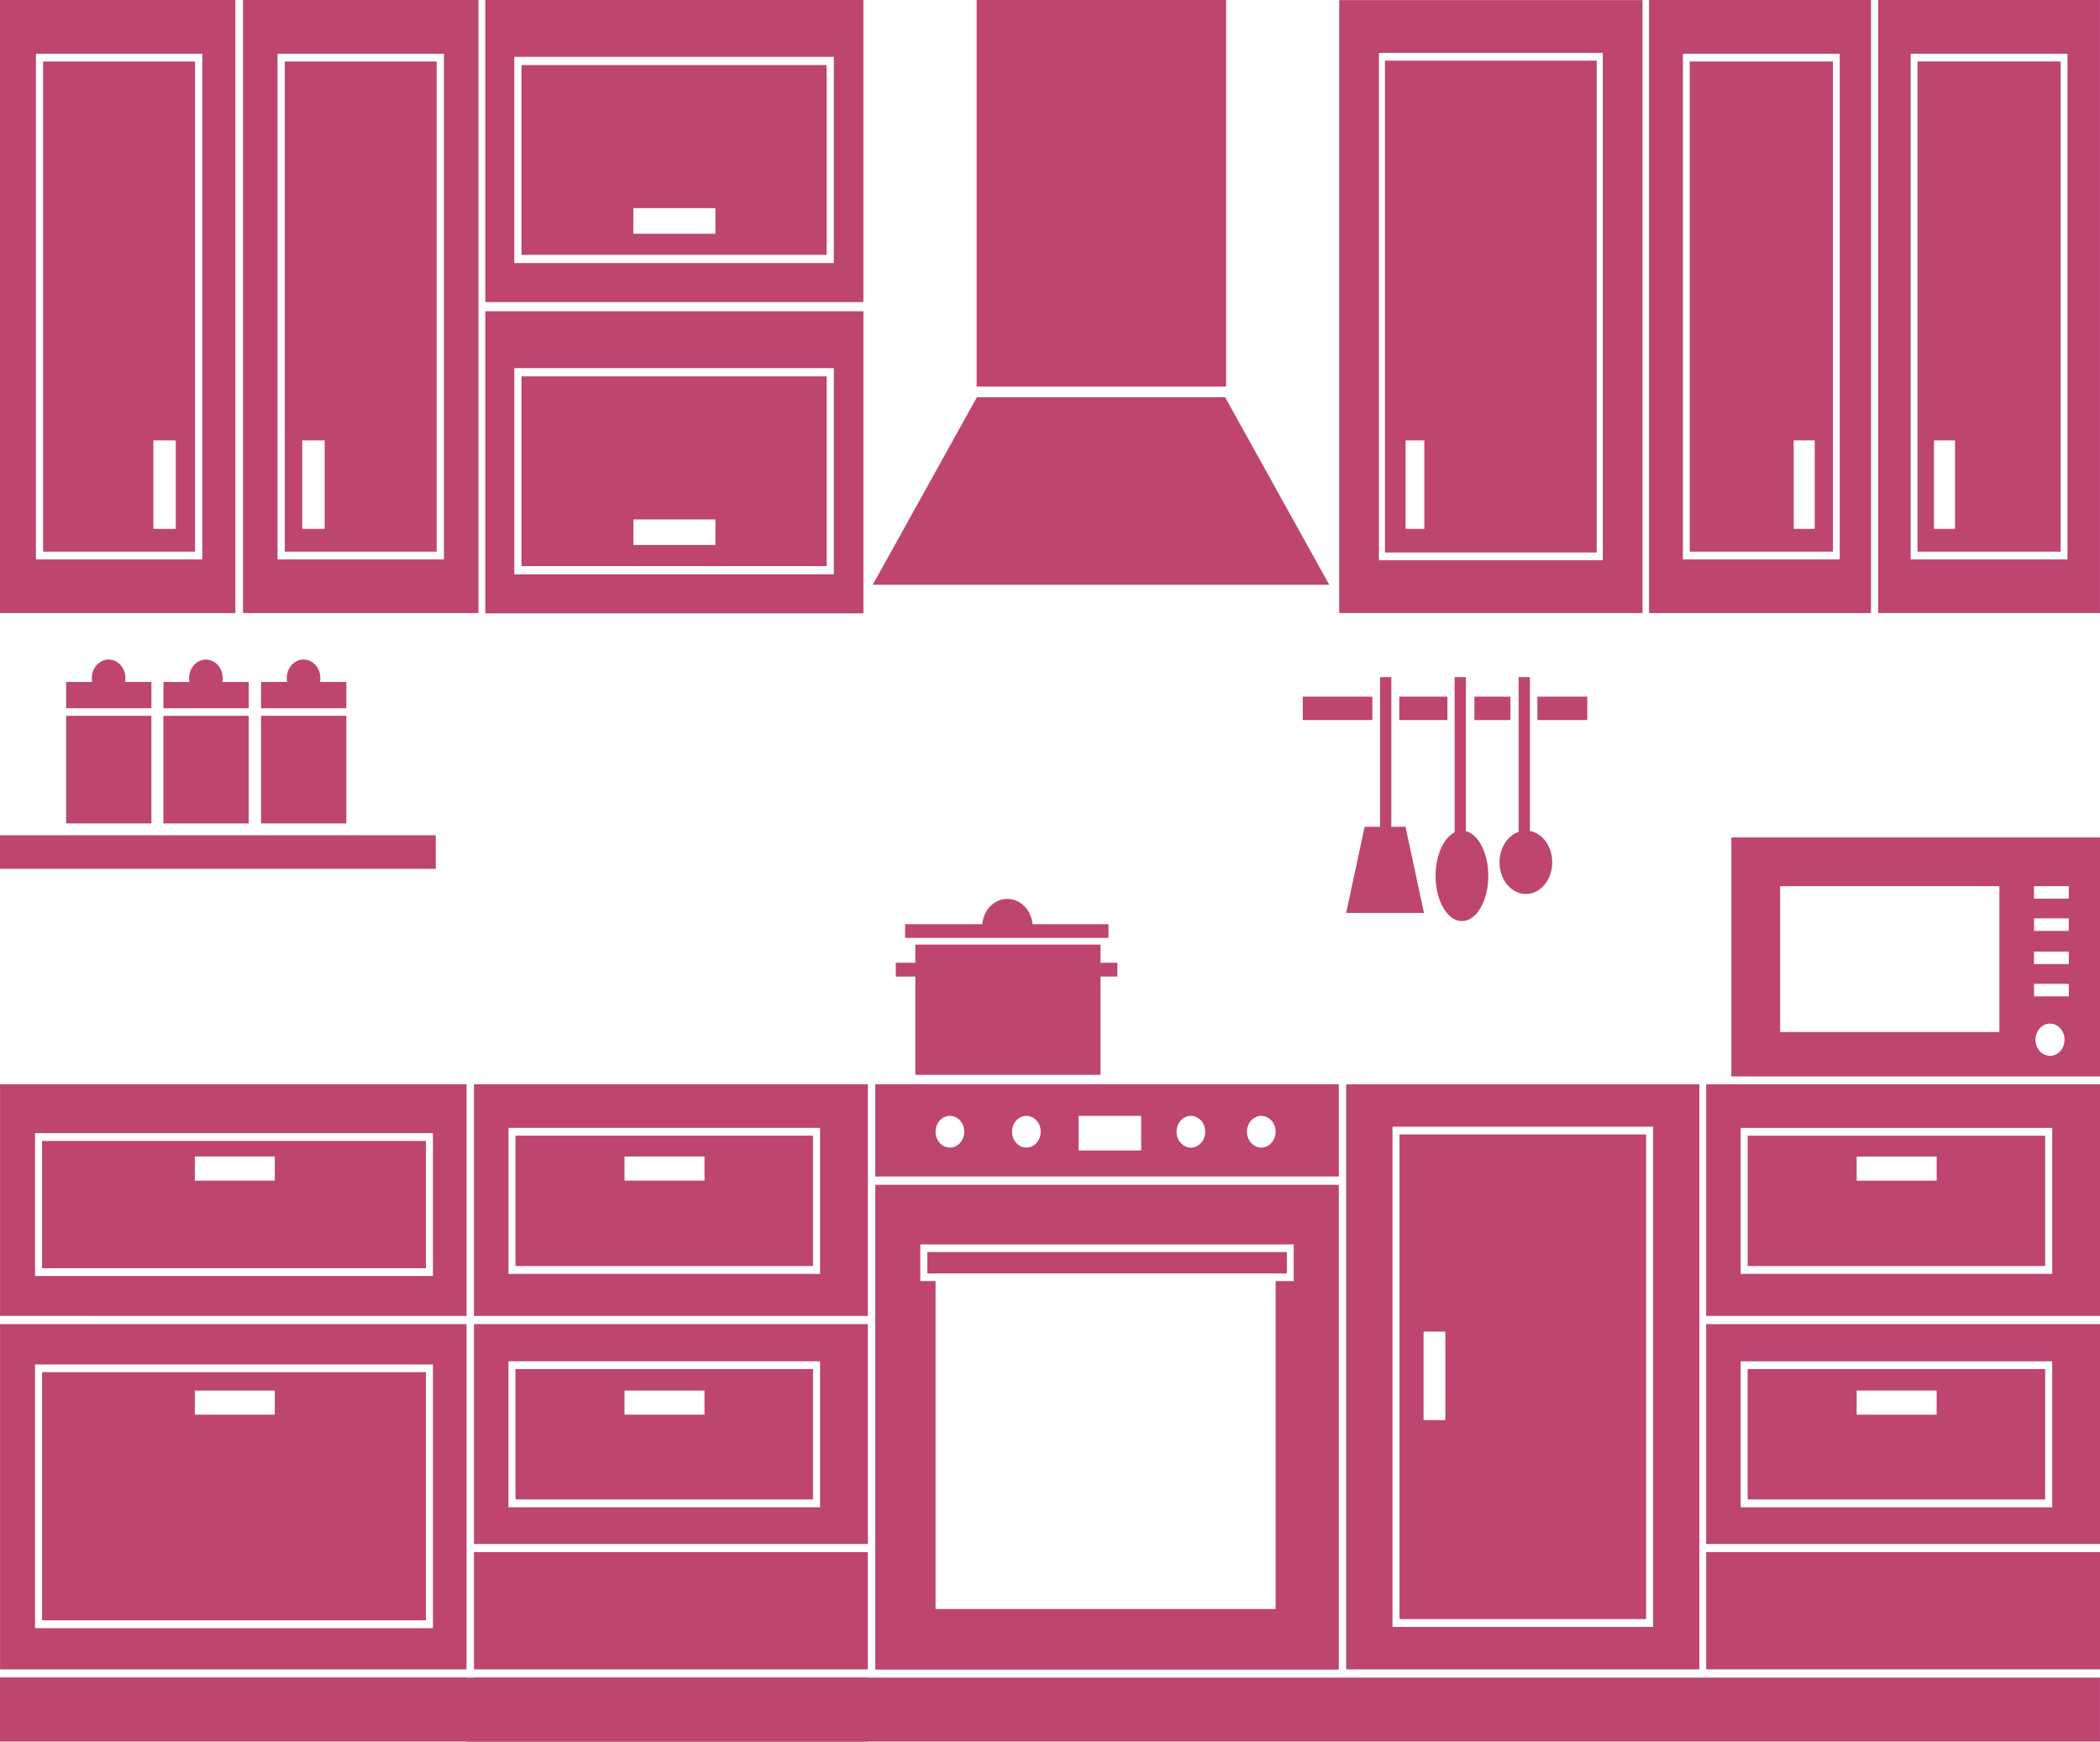 <?xml version="1.0" encoding="UTF-8" standalone="no"?>
<!-- Generator: Adobe Illustrator 17.0.0, SVG Export Plug-In . SVG Version: 6.00 Build 0)  -->

<svg
   xmlns:dc="http://purl.org/dc/elements/1.1/"
   xmlns:cc="http://creativecommons.org/ns#"
   xmlns:rdf="http://www.w3.org/1999/02/22-rdf-syntax-ns#"
   xmlns:svg="http://www.w3.org/2000/svg"
   xmlns="http://www.w3.org/2000/svg"
   xmlns:sodipodi="http://sodipodi.sourceforge.net/DTD/sodipodi-0.dtd"
   xmlns:inkscape="http://www.inkscape.org/namespaces/inkscape"
   version="1.1"
   id="Слой_1"
   x="0px"
   y="0px"
   width="141.41"
   height="117.286"
   viewBox="0 0 141.41 117.286"
   enable-background="new 0 0 1200 150"
   xml:space="preserve"
   sodipodi:docname="3.svg"
   inkscape:version="0.92.4 (5da689c313, 2019-01-14)"><defs
   id="defs631" /><sodipodi:namedview
   pagecolor="#ffffff"
   bordercolor="#666666"
   borderopacity="1"
   objecttolerance="10"
   gridtolerance="10"
   guidetolerance="10"
   inkscape:pageopacity="0"
   inkscape:pageshadow="2"
   inkscape:window-width="1920"
   inkscape:window-height="1017"
   id="namedview629"
   showgrid="false"
   inkscape:zoom="0.66939442"
   inkscape:cx="775.26785"
   inkscape:cy="-85.863571"
   inkscape:window-x="-8"
   inkscape:window-y="-8"
   inkscape:window-maximized="1"
   inkscape:current-layer="Слой_1"
   fit-margin-top="0"
   fit-margin-left="0"
   fit-margin-right="0"
   fit-margin-bottom="0" />



<g
   id="g322"
   transform="translate(-454.096,-16.725)">
	<path
   d="m 513.037,95.957 v -6.214 h 31.21 v 6.214 z m 17.904,-1.755 v -2.329 h -4.217 v 2.329 z m -11.914,-1.26 c 0,-0.592 -0.433,-1.069 -0.968,-1.069 -0.532,0 -0.965,0.477 -0.965,1.069 0,0.59 0.433,1.068 0.965,1.068 0.535,0 0.968,-0.478 0.968,-1.068 z m 16.227,0 c 0,-0.592 -0.432,-1.069 -0.967,-1.069 -0.532,0 -0.965,0.477 -0.965,1.069 0,0.59 0.433,1.068 0.965,1.068 0.536,0 0.967,-0.478 0.967,-1.068 z m -11.078,-0.004 c 0,-0.588 -0.431,-1.065 -0.965,-1.065 -0.535,0 -0.967,0.477 -0.967,1.065 0,0.591 0.432,1.072 0.967,1.072 0.534,0 0.965,-0.481 0.965,-1.072 z m 15.818,0 c 0,-0.588 -0.433,-1.065 -0.965,-1.065 -0.535,0 -0.966,0.477 -0.966,1.065 0,0.591 0.432,1.072 0.966,1.072 0.531,0 0.965,-0.481 0.965,-1.072 z"
   id="path242"
   inkscape:connector-curvature="0"
   style="clip-rule:evenodd;fill:#bd4570;fill-rule:evenodd" />
	<path
   d="M 513.037,129.163 V 96.516 h 31.21 v 32.647 z m 26.957,-4.079 V 103 h 1.22 v -2.471 H 516.066 V 103 h 1.028 v 22.084 z m -23.452,-22.603 v -1.429 h 24.199 v 1.429 h -0.747 v -0.232 h -22.9 v 0.232 z"
   id="path244"
   inkscape:connector-curvature="0"
   style="clip-rule:evenodd;fill:#bd4570;fill-rule:evenodd" />
	<polygon
   points="540.741,101.052 540.741,102.481 516.542,102.481 516.542,101.052 "
   id="polygon246"
   style="clip-rule:evenodd;fill:#bd4570;fill-rule:evenodd" />
	<polygon
   points="536.661,42.762 536.661,16.725 519.862,16.725 519.862,42.762 "
   id="polygon248"
   style="clip-rule:evenodd;fill:#bd4570;fill-rule:evenodd" />
	<polygon
   points="543.603,56.103 536.591,43.473 519.88,43.473 512.866,56.103 "
   id="polygon250"
   style="clip-rule:evenodd;fill:#bd4570;fill-rule:evenodd" />
	<path
   d="M 454.096,58.01 V 16.725 h 15.85 V 58.01 Z M 467.719,54.4 V 20.345 H 456.515 V 54.4 Z M 457.001,53.876 V 20.867 h 10.23 v 33.008 h -10.23 z m 8.931,-1.535 v -5.959 h -1.507 v 5.959 z"
   id="path252"
   inkscape:connector-curvature="0"
   style="clip-rule:evenodd;fill:#bd4570;fill-rule:evenodd" />
	<path
   d="M 470.461,58.01 V 16.725 h 15.852 V 58.01 Z M 483.99,54.4 V 20.345 H 472.784 V 54.4 Z M 473.273,53.876 V 20.867 H 483.5 v 33.008 h -10.227 z m 2.684,-1.535 v -5.959 h -1.509 v 5.959 z"
   id="path254"
   inkscape:connector-curvature="0"
   style="clip-rule:evenodd;fill:#bd4570;fill-rule:evenodd" />
	<path
   d="m 454.099,130.383 v -0.682 h 31.415 v 0.682 z m 0,-1.236 v -23.251 h 31.415 v 14.805 0 0.554 0 7.892 z m 29.151,-2.775 V 108.61 h -26.795 v 17.762 z m -26.319,-0.528 v -16.711 h 25.845 v 16.711 z m 15.668,-13.851 v -1.622 h -5.383 v 1.622 z m -18.5,-6.649 V 89.742 h 31.415 v 15.602 z m 29.151,-2.688 v -9.621 h -26.795 v 9.621 z m -26.319,-0.524 v -8.569 h 25.845 v 8.569 z m 15.668,-5.898 v -1.626 h -5.383 v 1.626 z"
   id="path256"
   inkscape:connector-curvature="0"
   style="clip-rule:evenodd;fill:#bd4570;fill-rule:evenodd" />
	<path
   d="m 485.514,134.011 v -4.31 0 1.322 h 0.499 v -1.322 h 26.522 v 4.31 z m 0,-4.864 v -7.892 0 7.892 z m 0.499,0 v -7.892 h 26.522 v 7.892 z m -0.499,-8.446 v -14.805 0 14.805 z m 0.499,0 v -14.805 h 26.522 v 14.805 z m 23.305,-2.469 v -9.833 h -20.985 v 9.833 z m -20.511,-0.528 v -8.78 h 20.035 v 8.78 z m 12.728,-5.711 v -1.622 h -5.385 v 1.622 z m -16.021,-6.649 v -15.602 0 15.602 z m 0.499,0 V 89.742 h 26.522 v 15.602 z m 23.305,-2.831 V 92.68 h -20.983 v 9.833 z m -20.511,-0.527 v -8.782 h 20.035 v 8.782 z m 12.728,-5.752 v -1.626 h -5.385 v 1.626 z"
   id="path258"
   inkscape:connector-curvature="0"
   style="clip-rule:evenodd;fill:#bd4570;fill-rule:evenodd" />
	<path
   d="M 544.744,129.147 V 89.744 h 23.786 v 39.404 h -23.786 z m 20.672,-2.858 V 92.6 h -17.553 v 33.689 z m -17.079,-0.527 V 93.123 h 16.605 v 32.639 z m 3.087,-13.402 v -5.959 h -1.468 v 5.959 z"
   id="path260"
   inkscape:connector-curvature="0"
   style="clip-rule:evenodd;fill:#bd4570;fill-rule:evenodd" />
	<polygon
   points="595.505,129.701 595.505,134.009 454.096,134.009 454.096,129.701 "
   id="polygon262"
   style="clip-rule:evenodd;fill:#bd4570;fill-rule:evenodd" />
	<path
   d="M 486.778,37.069 V 16.725 h 25.457 v 20.344 z m 23.467,-2.627 v -13.89 h -21.518 v 13.889 h 21.518 z m -21.03,-0.556 V 21.108 h 20.545 v 12.778 z m 13.054,-1.418 v -1.725 h -5.525 v 1.725 z"
   id="path264"
   inkscape:connector-curvature="0"
   style="clip-rule:evenodd;fill:#bd4570;fill-rule:evenodd" />
	<path
   d="M 544.275,58.008 V 16.731 h 20.426 v 41.277 z m 17.751,-3.552 V 20.285 H 546.95 v 34.171 z m -14.67,-0.524 V 20.809 h 14.26 v 33.123 z m 2.652,-1.591 v -5.959 h -1.263 v 5.959 z"
   id="path266"
   inkscape:connector-curvature="0"
   style="clip-rule:evenodd;fill:#bd4570;fill-rule:evenodd" />
	<path
   d="M 570.681,89.742 V 73.123 h 24.825 v 16.093 h -24.825 v 0.526 z m 22.438,-2.998 c 0,-0.598 -0.438,-1.085 -0.979,-1.085 -0.541,0 -0.979,0.487 -0.979,1.085 0,0.6 0.438,1.085 0.979,1.085 0.541,0 0.979,-0.485 0.979,-1.085 z m -4.387,-0.516 v -9.825 h -14.766 v 9.825 z m 4.675,-2.404 V 82.98 h -2.343 v 0.845 h 2.343 z m 0,-2.174 v -0.843 h -2.347 v 0.843 z m -0.002,-2.233 v -0.846 h -2.341 v 0.846 z m 0,-2.172 v -0.842 h -2.344 v 0.842 z"
   id="path268"
   inkscape:connector-curvature="0"
   style="clip-rule:evenodd;fill:#bd4570;fill-rule:evenodd" />
	<path
   d="M 486.778,58.028 V 37.687 h 25.459 v 20.342 h -25.459 z m 23.467,-2.626 V 41.515 h -21.517 v 13.887 z m -21.03,-0.553 V 42.071 h 20.545 v 12.778 z m 13.054,-1.422 v -1.72 h -5.521 v 1.72 z"
   id="path270"
   inkscape:connector-curvature="0"
   style="clip-rule:evenodd;fill:#bd4570;fill-rule:evenodd" />
	<path
   d="m 568.987,129.147 v -7.892 h 26.519 v 7.892 z m 0,-8.444 v -14.805 h 26.519 v 14.805 z m 23.301,-2.471 v -9.831 h -20.98 v 9.831 z m -20.508,-0.528 v -8.78 h 20.034 v 8.78 z m 12.726,-5.707 v -1.626 h -5.386 v 1.626 z m -15.519,-6.653 v -15.6 h 26.519 v 15.6 z m 23.304,-2.831 v -9.831 h -20.983 v 9.831 z m -20.509,-0.527 v -8.778 h 20.033 v 8.778 z m 12.724,-5.75 v -1.624 h -5.386 v 1.624 z"
   id="path272"
   inkscape:connector-curvature="0"
   style="clip-rule:evenodd;fill:#bd4570;fill-rule:evenodd" />
	<path
   d="M 565.14,58.01 V 16.725 h 14.943 V 58.01 Z M 577.982,54.4 V 20.345 H 567.42 V 54.4 Z M 567.88,53.876 V 20.867 h 9.643 v 33.008 h -9.643 z m 8.417,-1.535 v -5.959 h -1.419 v 5.959 z"
   id="path274"
   inkscape:connector-curvature="0"
   style="clip-rule:evenodd;fill:#bd4570;fill-rule:evenodd" />
	<path
   d="M 580.566,58.01 V 16.725 h 14.939 V 58.01 Z M 593.317,54.4 V 20.345 h -10.56 V 54.4 Z M 583.216,53.876 V 20.867 h 9.641 v 33.008 h -9.641 z m 2.528,-1.535 v -5.959 h -1.419 v 5.959 z"
   id="path276"
   inkscape:connector-curvature="0"
   style="clip-rule:evenodd;fill:#bd4570;fill-rule:evenodd" />
	<g
   id="g320">
		<polygon
   points="528.202,89.109 528.202,80.338 515.732,80.338 515.732,89.109 "
   id="polygon278"
   style="clip-rule:evenodd;fill:#bd4570;fill-rule:evenodd" />
		<polygon
   points="528.738,79.888 528.738,78.964 515.043,78.964 515.043,79.888 "
   id="polygon280"
   style="clip-rule:evenodd;fill:#bd4570;fill-rule:evenodd" />
		<path
   d="m 520.234,79.135 c 0,-1.036 0.76,-1.875 1.695,-1.875 0.939,0 1.7,0.839 1.7,1.875 0,0.004 0,0.004 0,0.004 h -3.394 c -10e-4,0 -10e-4,0 -10e-4,-0.004 z"
   id="path282"
   inkscape:connector-curvature="0"
   style="clip-rule:evenodd;fill:#bd4570;fill-rule:evenodd" />
		<polygon
   points="529.339,82.49 529.339,81.564 514.418,81.564 514.418,82.49 "
   id="polygon284"
   style="clip-rule:evenodd;fill:#bd4570;fill-rule:evenodd" />
		<path
   d="m 541.823,65.216 v -1.575 h 4.684 v 1.575 z m 6.498,0 v -1.575 h 3.241 v 1.575 z m 5.058,0 v -1.575 h 2.427 v 1.575 z m 4.242,0 v -1.575 h 3.358 v 1.575 z"
   id="path286"
   inkscape:connector-curvature="0"
   style="clip-rule:evenodd;fill:#bd4570;fill-rule:evenodd" />
		<path
   d="m 552.54,72.661 c 0.981,0 1.775,1.367 1.775,3.047 0,1.682 -0.794,3.047 -1.775,3.047 -0.981,0 -1.775,-1.366 -1.775,-3.047 0,-1.68 0.794,-3.047 1.775,-3.047 z"
   id="path288"
   inkscape:connector-curvature="0"
   style="clip-rule:evenodd;fill:#bd4570;fill-rule:evenodd" />
		<polygon
   points="549.983,78.207 548.742,72.407 545.987,72.407 544.743,78.207 "
   id="polygon290"
   style="clip-rule:evenodd;fill:#bd4570;fill-rule:evenodd" />
		<polygon
   points="547.784,75.309 547.784,62.326 547.026,62.326 547.026,75.309 "
   id="polygon292"
   style="clip-rule:evenodd;fill:#bd4570;fill-rule:evenodd" />
		<polygon
   points="552.806,75.309 552.806,62.326 552.048,62.326 552.048,75.309 "
   id="polygon294"
   style="clip-rule:evenodd;fill:#bd4570;fill-rule:evenodd" />
		<path
   d="m 556.846,72.661 c 0.981,0 1.775,0.957 1.775,2.136 0,1.178 -0.794,2.134 -1.775,2.134 -0.981,0 -1.775,-0.956 -1.775,-2.134 0,-1.179 0.795,-2.136 1.775,-2.136 z"
   id="path296"
   inkscape:connector-curvature="0"
   style="clip-rule:evenodd;fill:#bd4570;fill-rule:evenodd" />
		<polygon
   points="557.114,75.309 557.114,62.326 556.358,62.326 556.358,75.309 "
   id="polygon298"
   style="clip-rule:evenodd;fill:#bd4570;fill-rule:evenodd" />
		<polygon
   points="483.439,75.237 483.439,72.975 454.096,72.975 454.096,75.237 "
   id="polygon300"
   style="clip-rule:evenodd;fill:#bd4570;fill-rule:evenodd" />
		<polygon
   points="464.29,72.177 464.29,64.931 458.548,64.931 458.548,72.177 "
   id="polygon302"
   style="clip-rule:evenodd;fill:#bd4570;fill-rule:evenodd" />
		<polygon
   points="464.292,62.651 464.292,64.422 458.549,64.422 458.549,62.651 "
   id="polygon304"
   style="clip-rule:evenodd;fill:#bd4570;fill-rule:evenodd" />
		<path
   d="m 461.41,61.141 c 0.624,0 1.132,0.561 1.132,1.251 0,0.69 -0.508,1.252 -1.132,1.252 -0.623,0 -1.132,-0.563 -1.132,-1.252 0,-0.689 0.508,-1.251 1.132,-1.251 z"
   id="path306"
   inkscape:connector-curvature="0"
   style="clip-rule:evenodd;fill:#bd4570;fill-rule:evenodd" />
		<polygon
   points="470.84,72.179 470.84,64.933 465.098,64.933 465.098,72.179 "
   id="polygon308"
   style="clip-rule:evenodd;fill:#bd4570;fill-rule:evenodd" />
		<polygon
   points="470.844,62.653 470.844,64.424 465.102,64.424 465.102,62.653 "
   id="polygon310"
   style="clip-rule:evenodd;fill:#bd4570;fill-rule:evenodd" />
		<path
   d="m 467.96,61.143 c 0.626,0 1.132,0.562 1.132,1.251 0,0.691 -0.506,1.252 -1.132,1.252 -0.624,0 -1.13,-0.562 -1.13,-1.252 0,-0.689 0.507,-1.251 1.13,-1.251 z"
   id="path312"
   inkscape:connector-curvature="0"
   style="clip-rule:evenodd;fill:#bd4570;fill-rule:evenodd" />
		<polygon
   points="477.418,72.177 477.418,64.931 471.676,64.931 471.676,72.177 "
   id="polygon314"
   style="clip-rule:evenodd;fill:#bd4570;fill-rule:evenodd" />
		<polygon
   points="477.418,62.651 477.418,64.422 471.676,64.422 471.676,62.651 "
   id="polygon316"
   style="clip-rule:evenodd;fill:#bd4570;fill-rule:evenodd" />
		<path
   d="m 474.536,61.141 c 0.623,0 1.132,0.561 1.132,1.251 0,0.69 -0.508,1.252 -1.132,1.252 -0.624,0 -1.132,-0.563 -1.132,-1.252 0,-0.689 0.509,-1.251 1.132,-1.251 z"
   id="path318"
   inkscape:connector-curvature="0"
   style="clip-rule:evenodd;fill:#bd4570;fill-rule:evenodd" />
	</g>
</g>




<g
   id="g616"
   transform="translate(-454.096,-16.725)">
</g>
<g
   id="g618"
   transform="translate(-454.096,-16.725)">
</g>
<g
   id="g620"
   transform="translate(-454.096,-16.725)">
</g>
<g
   id="g622"
   transform="translate(-454.096,-16.725)">
</g>
<g
   id="g624"
   transform="translate(-454.096,-16.725)">
</g>
<g
   id="g626"
   transform="translate(-454.096,-16.725)">
</g>
</svg>